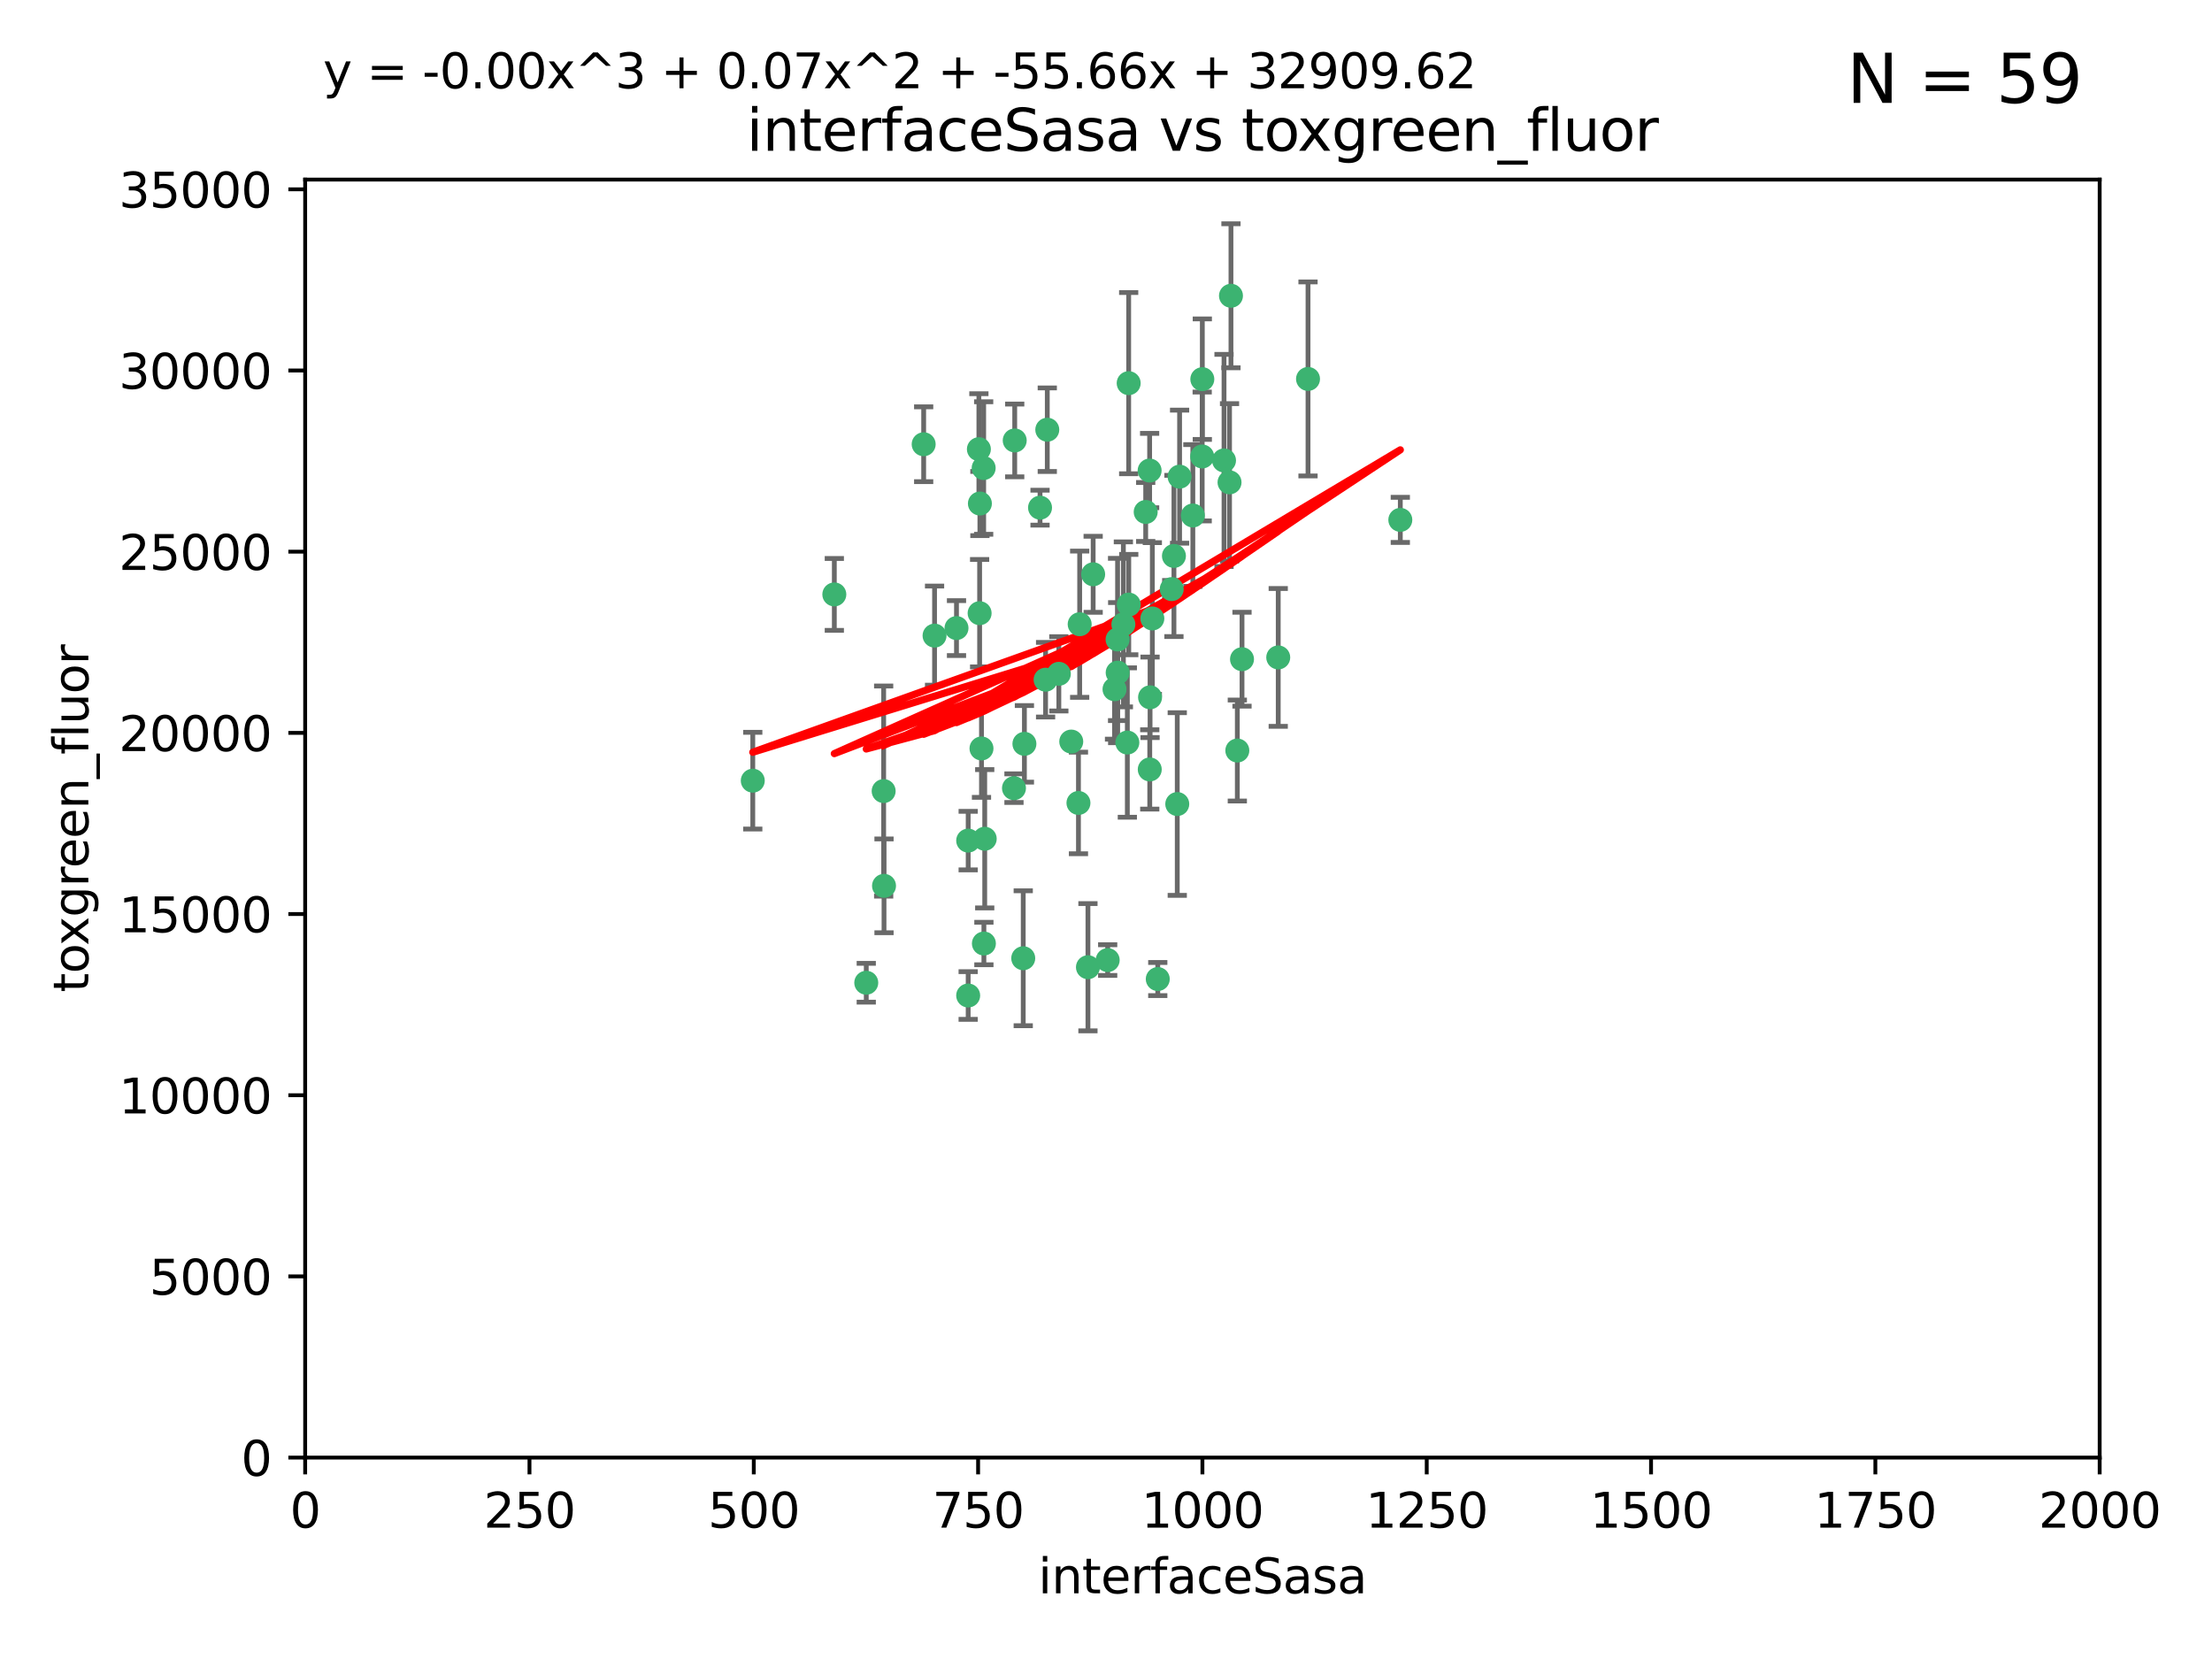<?xml version="1.0" encoding="utf-8" standalone="no"?>
<!DOCTYPE svg PUBLIC "-//W3C//DTD SVG 1.1//EN"
  "http://www.w3.org/Graphics/SVG/1.1/DTD/svg11.dtd">
<svg xmlns:xlink="http://www.w3.org/1999/xlink" width="460.8pt" height="345.6pt" viewBox="0 0 460.8 345.6" xmlns="http://www.w3.org/2000/svg" version="1.1">
 <defs>
  <style type="text/css">*{stroke-linejoin: round; stroke-linecap: butt}</style>
 </defs>
 <g id="figure_1">
  <g id="patch_1">
   <path d="M 0 345.6 
L 460.8 345.6 
L 460.8 0 
L 0 0 
z
" style="fill: #ffffff"/>
  </g>
  <g id="axes_1">
   <g id="patch_2">
    <path d="M 63.571 303.64 
L 437.4 303.64 
L 437.4 37.411 
L 63.571 37.411 
z
" style="fill: #ffffff"/>
   </g>
   <g id="PathCollection_1">
    <defs>
     <path id="mc384042342" d="M 0 1.118 
C 0.297 1.118 0.581 1 0.791 0.791 
C 1 0.581 1.118 0.297 1.118 0 
C 1.118 -0.297 1 -0.581 0.791 -0.791 
C 0.581 -1 0.297 -1.118 0 -1.118 
C -0.297 -1.118 -0.581 -1 -0.791 -0.791 
C -1 -0.581 -1.118 -0.297 -1.118 0 
C -1.118 0.297 -1 0.581 -0.791 0.791 
C -0.581 1 -0.297 1.118 0 1.118 
z
" style="stroke: #3cb371"/>
    </defs>
    <g clip-path="url(#p7ebd612daa)">
     <use xlink:href="#mc384042342" x="272.484" y="78.941" style="fill: #3cb371; stroke: #3cb371"/>
     <use xlink:href="#mc384042342" x="239.489" y="98.026" style="fill: #3cb371; stroke: #3cb371"/>
     <use xlink:href="#mc384042342" x="250.437" y="95.094" style="fill: #3cb371; stroke: #3cb371"/>
     <use xlink:href="#mc384042342" x="266.28" y="136.954" style="fill: #3cb371; stroke: #3cb371"/>
     <use xlink:href="#mc384042342" x="218.168" y="89.516" style="fill: #3cb371; stroke: #3cb371"/>
     <use xlink:href="#mc384042342" x="254.987" y="95.918" style="fill: #3cb371; stroke: #3cb371"/>
     <use xlink:href="#mc384042342" x="244.553" y="115.814" style="fill: #3cb371; stroke: #3cb371"/>
     <use xlink:href="#mc384042342" x="240.054" y="128.839" style="fill: #3cb371; stroke: #3cb371"/>
     <use xlink:href="#mc384042342" x="258.734" y="137.321" style="fill: #3cb371; stroke: #3cb371"/>
     <use xlink:href="#mc384042342" x="256.134" y="100.483" style="fill: #3cb371; stroke: #3cb371"/>
     <use xlink:href="#mc384042342" x="211.385" y="91.754" style="fill: #3cb371; stroke: #3cb371"/>
     <use xlink:href="#mc384042342" x="235.142" y="125.947" style="fill: #3cb371; stroke: #3cb371"/>
     <use xlink:href="#mc384042342" x="234.02" y="130.067" style="fill: #3cb371; stroke: #3cb371"/>
     <use xlink:href="#mc384042342" x="223.161" y="154.483" style="fill: #3cb371; stroke: #3cb371"/>
     <use xlink:href="#mc384042342" x="248.491" y="107.386" style="fill: #3cb371; stroke: #3cb371"/>
     <use xlink:href="#mc384042342" x="238.669" y="106.653" style="fill: #3cb371; stroke: #3cb371"/>
     <use xlink:href="#mc384042342" x="227.725" y="119.635" style="fill: #3cb371; stroke: #3cb371"/>
     <use xlink:href="#mc384042342" x="235.125" y="79.819" style="fill: #3cb371; stroke: #3cb371"/>
     <use xlink:href="#mc384042342" x="244.091" y="122.72" style="fill: #3cb371; stroke: #3cb371"/>
     <use xlink:href="#mc384042342" x="241.185" y="203.953" style="fill: #3cb371; stroke: #3cb371"/>
     <use xlink:href="#mc384042342" x="213.404" y="154.954" style="fill: #3cb371; stroke: #3cb371"/>
     <use xlink:href="#mc384042342" x="204.131" y="104.896" style="fill: #3cb371; stroke: #3cb371"/>
     <use xlink:href="#mc384042342" x="245.731" y="99.298" style="fill: #3cb371; stroke: #3cb371"/>
     <use xlink:href="#mc384042342" x="257.757" y="156.348" style="fill: #3cb371; stroke: #3cb371"/>
     <use xlink:href="#mc384042342" x="216.658" y="105.756" style="fill: #3cb371; stroke: #3cb371"/>
     <use xlink:href="#mc384042342" x="204.916" y="97.498" style="fill: #3cb371; stroke: #3cb371"/>
     <use xlink:href="#mc384042342" x="192.417" y="92.545" style="fill: #3cb371; stroke: #3cb371"/>
     <use xlink:href="#mc384042342" x="291.711" y="108.301" style="fill: #3cb371; stroke: #3cb371"/>
     <use xlink:href="#mc384042342" x="224.916" y="130.038" style="fill: #3cb371; stroke: #3cb371"/>
     <use xlink:href="#mc384042342" x="230.751" y="200.005" style="fill: #3cb371; stroke: #3cb371"/>
     <use xlink:href="#mc384042342" x="250.465" y="78.988" style="fill: #3cb371; stroke: #3cb371"/>
     <use xlink:href="#mc384042342" x="199.256" y="130.84" style="fill: #3cb371; stroke: #3cb371"/>
     <use xlink:href="#mc384042342" x="204.462" y="155.918" style="fill: #3cb371; stroke: #3cb371"/>
     <use xlink:href="#mc384042342" x="201.688" y="207.381" style="fill: #3cb371; stroke: #3cb371"/>
     <use xlink:href="#mc384042342" x="213.159" y="199.62" style="fill: #3cb371; stroke: #3cb371"/>
     <use xlink:href="#mc384042342" x="220.577" y="140.37" style="fill: #3cb371; stroke: #3cb371"/>
     <use xlink:href="#mc384042342" x="203.92" y="93.572" style="fill: #3cb371; stroke: #3cb371"/>
     <use xlink:href="#mc384042342" x="204.073" y="127.738" style="fill: #3cb371; stroke: #3cb371"/>
     <use xlink:href="#mc384042342" x="224.662" y="167.27" style="fill: #3cb371; stroke: #3cb371"/>
     <use xlink:href="#mc384042342" x="239.579" y="145.262" style="fill: #3cb371; stroke: #3cb371"/>
     <use xlink:href="#mc384042342" x="232.833" y="140.122" style="fill: #3cb371; stroke: #3cb371"/>
     <use xlink:href="#mc384042342" x="256.433" y="61.614" style="fill: #3cb371; stroke: #3cb371"/>
     <use xlink:href="#mc384042342" x="194.686" y="132.411" style="fill: #3cb371; stroke: #3cb371"/>
     <use xlink:href="#mc384042342" x="180.458" y="204.723" style="fill: #3cb371; stroke: #3cb371"/>
     <use xlink:href="#mc384042342" x="211.23" y="164.19" style="fill: #3cb371; stroke: #3cb371"/>
     <use xlink:href="#mc384042342" x="232.811" y="133.213" style="fill: #3cb371; stroke: #3cb371"/>
     <use xlink:href="#mc384042342" x="239.516" y="160.289" style="fill: #3cb371; stroke: #3cb371"/>
     <use xlink:href="#mc384042342" x="204.964" y="196.552" style="fill: #3cb371; stroke: #3cb371"/>
     <use xlink:href="#mc384042342" x="205.136" y="174.728" style="fill: #3cb371; stroke: #3cb371"/>
     <use xlink:href="#mc384042342" x="217.815" y="141.593" style="fill: #3cb371; stroke: #3cb371"/>
     <use xlink:href="#mc384042342" x="201.69" y="175.112" style="fill: #3cb371; stroke: #3cb371"/>
     <use xlink:href="#mc384042342" x="234.846" y="154.686" style="fill: #3cb371; stroke: #3cb371"/>
     <use xlink:href="#mc384042342" x="184.082" y="164.794" style="fill: #3cb371; stroke: #3cb371"/>
     <use xlink:href="#mc384042342" x="232.174" y="143.576" style="fill: #3cb371; stroke: #3cb371"/>
     <use xlink:href="#mc384042342" x="156.817" y="162.629" style="fill: #3cb371; stroke: #3cb371"/>
     <use xlink:href="#mc384042342" x="245.245" y="167.495" style="fill: #3cb371; stroke: #3cb371"/>
     <use xlink:href="#mc384042342" x="173.806" y="123.828" style="fill: #3cb371; stroke: #3cb371"/>
     <use xlink:href="#mc384042342" x="226.639" y="201.488" style="fill: #3cb371; stroke: #3cb371"/>
     <use xlink:href="#mc384042342" x="184.157" y="184.534" style="fill: #3cb371; stroke: #3cb371"/>
    </g>
   </g>
   <g id="matplotlib.axis_1">
    <g id="xtick_1">
     <g id="line2d_1">
      <defs>
       <path id="m2816e0fd47" d="M 0 0 
L 0 3.5 
" style="stroke: #000000; stroke-width: 0.8"/>
      </defs>
      <g>
       <use xlink:href="#m2816e0fd47" x="63.571" y="303.64" style="stroke: #000000; stroke-width: 0.8"/>
      </g>
     </g>
     <g id="text_1">
      <!-- 0 -->
      <g transform="translate(60.39 318.238)scale(0.1 -0.1)">
       <defs>
        <path id="DejaVuSans-30" d="M 2034 4250 
Q 1547 4250 1301 3770 
Q 1056 3291 1056 2328 
Q 1056 1369 1301 889 
Q 1547 409 2034 409 
Q 2525 409 2770 889 
Q 3016 1369 3016 2328 
Q 3016 3291 2770 3770 
Q 2525 4250 2034 4250 
z
M 2034 4750 
Q 2819 4750 3233 4129 
Q 3647 3509 3647 2328 
Q 3647 1150 3233 529 
Q 2819 -91 2034 -91 
Q 1250 -91 836 529 
Q 422 1150 422 2328 
Q 422 3509 836 4129 
Q 1250 4750 2034 4750 
z
" transform="scale(0.016)"/>
       </defs>
       <use xlink:href="#DejaVuSans-30"/>
      </g>
     </g>
    </g>
    <g id="xtick_2">
     <g id="line2d_2">
      <g>
       <use xlink:href="#m2816e0fd47" x="110.3" y="303.64" style="stroke: #000000; stroke-width: 0.8"/>
      </g>
     </g>
     <g id="text_2">
      <!-- 250 -->
      <g transform="translate(100.756 318.238)scale(0.1 -0.1)">
       <defs>
        <path id="DejaVuSans-32" d="M 1228 531 
L 3431 531 
L 3431 0 
L 469 0 
L 469 531 
Q 828 903 1448 1529 
Q 2069 2156 2228 2338 
Q 2531 2678 2651 2914 
Q 2772 3150 2772 3378 
Q 2772 3750 2511 3984 
Q 2250 4219 1831 4219 
Q 1534 4219 1204 4116 
Q 875 4013 500 3803 
L 500 4441 
Q 881 4594 1212 4672 
Q 1544 4750 1819 4750 
Q 2544 4750 2975 4387 
Q 3406 4025 3406 3419 
Q 3406 3131 3298 2873 
Q 3191 2616 2906 2266 
Q 2828 2175 2409 1742 
Q 1991 1309 1228 531 
z
" transform="scale(0.016)"/>
        <path id="DejaVuSans-35" d="M 691 4666 
L 3169 4666 
L 3169 4134 
L 1269 4134 
L 1269 2991 
Q 1406 3038 1543 3061 
Q 1681 3084 1819 3084 
Q 2600 3084 3056 2656 
Q 3513 2228 3513 1497 
Q 3513 744 3044 326 
Q 2575 -91 1722 -91 
Q 1428 -91 1123 -41 
Q 819 9 494 109 
L 494 744 
Q 775 591 1075 516 
Q 1375 441 1709 441 
Q 2250 441 2565 725 
Q 2881 1009 2881 1497 
Q 2881 1984 2565 2268 
Q 2250 2553 1709 2553 
Q 1456 2553 1204 2497 
Q 953 2441 691 2322 
L 691 4666 
z
" transform="scale(0.016)"/>
       </defs>
       <use xlink:href="#DejaVuSans-32"/>
       <use xlink:href="#DejaVuSans-35" x="63.623"/>
       <use xlink:href="#DejaVuSans-30" x="127.246"/>
      </g>
     </g>
    </g>
    <g id="xtick_3">
     <g id="line2d_3">
      <g>
       <use xlink:href="#m2816e0fd47" x="157.028" y="303.64" style="stroke: #000000; stroke-width: 0.8"/>
      </g>
     </g>
     <g id="text_3">
      <!-- 500 -->
      <g transform="translate(147.485 318.238)scale(0.1 -0.1)">
       <use xlink:href="#DejaVuSans-35"/>
       <use xlink:href="#DejaVuSans-30" x="63.623"/>
       <use xlink:href="#DejaVuSans-30" x="127.246"/>
      </g>
     </g>
    </g>
    <g id="xtick_4">
     <g id="line2d_4">
      <g>
       <use xlink:href="#m2816e0fd47" x="203.757" y="303.64" style="stroke: #000000; stroke-width: 0.8"/>
      </g>
     </g>
     <g id="text_4">
      <!-- 750 -->
      <g transform="translate(194.213 318.238)scale(0.1 -0.1)">
       <defs>
        <path id="DejaVuSans-37" d="M 525 4666 
L 3525 4666 
L 3525 4397 
L 1831 0 
L 1172 0 
L 2766 4134 
L 525 4134 
L 525 4666 
z
" transform="scale(0.016)"/>
       </defs>
       <use xlink:href="#DejaVuSans-37"/>
       <use xlink:href="#DejaVuSans-35" x="63.623"/>
       <use xlink:href="#DejaVuSans-30" x="127.246"/>
      </g>
     </g>
    </g>
    <g id="xtick_5">
     <g id="line2d_5">
      <g>
       <use xlink:href="#m2816e0fd47" x="250.486" y="303.64" style="stroke: #000000; stroke-width: 0.8"/>
      </g>
     </g>
     <g id="text_5">
      <!-- 1000 -->
      <g transform="translate(237.761 318.238)scale(0.1 -0.1)">
       <defs>
        <path id="DejaVuSans-31" d="M 794 531 
L 1825 531 
L 1825 4091 
L 703 3866 
L 703 4441 
L 1819 4666 
L 2450 4666 
L 2450 531 
L 3481 531 
L 3481 0 
L 794 0 
L 794 531 
z
" transform="scale(0.016)"/>
       </defs>
       <use xlink:href="#DejaVuSans-31"/>
       <use xlink:href="#DejaVuSans-30" x="63.623"/>
       <use xlink:href="#DejaVuSans-30" x="127.246"/>
       <use xlink:href="#DejaVuSans-30" x="190.869"/>
      </g>
     </g>
    </g>
    <g id="xtick_6">
     <g id="line2d_6">
      <g>
       <use xlink:href="#m2816e0fd47" x="297.214" y="303.64" style="stroke: #000000; stroke-width: 0.8"/>
      </g>
     </g>
     <g id="text_6">
      <!-- 1250 -->
      <g transform="translate(284.489 318.238)scale(0.1 -0.1)">
       <use xlink:href="#DejaVuSans-31"/>
       <use xlink:href="#DejaVuSans-32" x="63.623"/>
       <use xlink:href="#DejaVuSans-35" x="127.246"/>
       <use xlink:href="#DejaVuSans-30" x="190.869"/>
      </g>
     </g>
    </g>
    <g id="xtick_7">
     <g id="line2d_7">
      <g>
       <use xlink:href="#m2816e0fd47" x="343.943" y="303.64" style="stroke: #000000; stroke-width: 0.8"/>
      </g>
     </g>
     <g id="text_7">
      <!-- 1500 -->
      <g transform="translate(331.218 318.238)scale(0.1 -0.1)">
       <use xlink:href="#DejaVuSans-31"/>
       <use xlink:href="#DejaVuSans-35" x="63.623"/>
       <use xlink:href="#DejaVuSans-30" x="127.246"/>
       <use xlink:href="#DejaVuSans-30" x="190.869"/>
      </g>
     </g>
    </g>
    <g id="xtick_8">
     <g id="line2d_8">
      <g>
       <use xlink:href="#m2816e0fd47" x="390.671" y="303.64" style="stroke: #000000; stroke-width: 0.8"/>
      </g>
     </g>
     <g id="text_8">
      <!-- 1750 -->
      <g transform="translate(377.946 318.238)scale(0.1 -0.1)">
       <use xlink:href="#DejaVuSans-31"/>
       <use xlink:href="#DejaVuSans-37" x="63.623"/>
       <use xlink:href="#DejaVuSans-35" x="127.246"/>
       <use xlink:href="#DejaVuSans-30" x="190.869"/>
      </g>
     </g>
    </g>
    <g id="xtick_9">
     <g id="line2d_9">
      <g>
       <use xlink:href="#m2816e0fd47" x="437.4" y="303.64" style="stroke: #000000; stroke-width: 0.8"/>
      </g>
     </g>
     <g id="text_9">
      <!-- 2000 -->
      <g transform="translate(424.675 318.238)scale(0.1 -0.1)">
       <use xlink:href="#DejaVuSans-32"/>
       <use xlink:href="#DejaVuSans-30" x="63.623"/>
       <use xlink:href="#DejaVuSans-30" x="127.246"/>
       <use xlink:href="#DejaVuSans-30" x="190.869"/>
      </g>
     </g>
    </g>
    <g id="text_10">
     <!-- interfaceSasa -->
     <g transform="translate(216.279 331.917)scale(0.1 -0.1)">
      <defs>
       <path id="DejaVuSans-69" d="M 603 3500 
L 1178 3500 
L 1178 0 
L 603 0 
L 603 3500 
z
M 603 4863 
L 1178 4863 
L 1178 4134 
L 603 4134 
L 603 4863 
z
" transform="scale(0.016)"/>
       <path id="DejaVuSans-6e" d="M 3513 2113 
L 3513 0 
L 2938 0 
L 2938 2094 
Q 2938 2591 2744 2837 
Q 2550 3084 2163 3084 
Q 1697 3084 1428 2787 
Q 1159 2491 1159 1978 
L 1159 0 
L 581 0 
L 581 3500 
L 1159 3500 
L 1159 2956 
Q 1366 3272 1645 3428 
Q 1925 3584 2291 3584 
Q 2894 3584 3203 3211 
Q 3513 2838 3513 2113 
z
" transform="scale(0.016)"/>
       <path id="DejaVuSans-74" d="M 1172 4494 
L 1172 3500 
L 2356 3500 
L 2356 3053 
L 1172 3053 
L 1172 1153 
Q 1172 725 1289 603 
Q 1406 481 1766 481 
L 2356 481 
L 2356 0 
L 1766 0 
Q 1100 0 847 248 
Q 594 497 594 1153 
L 594 3053 
L 172 3053 
L 172 3500 
L 594 3500 
L 594 4494 
L 1172 4494 
z
" transform="scale(0.016)"/>
       <path id="DejaVuSans-65" d="M 3597 1894 
L 3597 1613 
L 953 1613 
Q 991 1019 1311 708 
Q 1631 397 2203 397 
Q 2534 397 2845 478 
Q 3156 559 3463 722 
L 3463 178 
Q 3153 47 2828 -22 
Q 2503 -91 2169 -91 
Q 1331 -91 842 396 
Q 353 884 353 1716 
Q 353 2575 817 3079 
Q 1281 3584 2069 3584 
Q 2775 3584 3186 3129 
Q 3597 2675 3597 1894 
z
M 3022 2063 
Q 3016 2534 2758 2815 
Q 2500 3097 2075 3097 
Q 1594 3097 1305 2825 
Q 1016 2553 972 2059 
L 3022 2063 
z
" transform="scale(0.016)"/>
       <path id="DejaVuSans-72" d="M 2631 2963 
Q 2534 3019 2420 3045 
Q 2306 3072 2169 3072 
Q 1681 3072 1420 2755 
Q 1159 2438 1159 1844 
L 1159 0 
L 581 0 
L 581 3500 
L 1159 3500 
L 1159 2956 
Q 1341 3275 1631 3429 
Q 1922 3584 2338 3584 
Q 2397 3584 2469 3576 
Q 2541 3569 2628 3553 
L 2631 2963 
z
" transform="scale(0.016)"/>
       <path id="DejaVuSans-66" d="M 2375 4863 
L 2375 4384 
L 1825 4384 
Q 1516 4384 1395 4259 
Q 1275 4134 1275 3809 
L 1275 3500 
L 2222 3500 
L 2222 3053 
L 1275 3053 
L 1275 0 
L 697 0 
L 697 3053 
L 147 3053 
L 147 3500 
L 697 3500 
L 697 3744 
Q 697 4328 969 4595 
Q 1241 4863 1831 4863 
L 2375 4863 
z
" transform="scale(0.016)"/>
       <path id="DejaVuSans-61" d="M 2194 1759 
Q 1497 1759 1228 1600 
Q 959 1441 959 1056 
Q 959 750 1161 570 
Q 1363 391 1709 391 
Q 2188 391 2477 730 
Q 2766 1069 2766 1631 
L 2766 1759 
L 2194 1759 
z
M 3341 1997 
L 3341 0 
L 2766 0 
L 2766 531 
Q 2569 213 2275 61 
Q 1981 -91 1556 -91 
Q 1019 -91 701 211 
Q 384 513 384 1019 
Q 384 1609 779 1909 
Q 1175 2209 1959 2209 
L 2766 2209 
L 2766 2266 
Q 2766 2663 2505 2880 
Q 2244 3097 1772 3097 
Q 1472 3097 1187 3025 
Q 903 2953 641 2809 
L 641 3341 
Q 956 3463 1253 3523 
Q 1550 3584 1831 3584 
Q 2591 3584 2966 3190 
Q 3341 2797 3341 1997 
z
" transform="scale(0.016)"/>
       <path id="DejaVuSans-63" d="M 3122 3366 
L 3122 2828 
Q 2878 2963 2633 3030 
Q 2388 3097 2138 3097 
Q 1578 3097 1268 2742 
Q 959 2388 959 1747 
Q 959 1106 1268 751 
Q 1578 397 2138 397 
Q 2388 397 2633 464 
Q 2878 531 3122 666 
L 3122 134 
Q 2881 22 2623 -34 
Q 2366 -91 2075 -91 
Q 1284 -91 818 406 
Q 353 903 353 1747 
Q 353 2603 823 3093 
Q 1294 3584 2113 3584 
Q 2378 3584 2631 3529 
Q 2884 3475 3122 3366 
z
" transform="scale(0.016)"/>
       <path id="DejaVuSans-53" d="M 3425 4513 
L 3425 3897 
Q 3066 4069 2747 4153 
Q 2428 4238 2131 4238 
Q 1616 4238 1336 4038 
Q 1056 3838 1056 3469 
Q 1056 3159 1242 3001 
Q 1428 2844 1947 2747 
L 2328 2669 
Q 3034 2534 3370 2195 
Q 3706 1856 3706 1288 
Q 3706 609 3251 259 
Q 2797 -91 1919 -91 
Q 1588 -91 1214 -16 
Q 841 59 441 206 
L 441 856 
Q 825 641 1194 531 
Q 1563 422 1919 422 
Q 2459 422 2753 634 
Q 3047 847 3047 1241 
Q 3047 1584 2836 1778 
Q 2625 1972 2144 2069 
L 1759 2144 
Q 1053 2284 737 2584 
Q 422 2884 422 3419 
Q 422 4038 858 4394 
Q 1294 4750 2059 4750 
Q 2388 4750 2728 4690 
Q 3069 4631 3425 4513 
z
" transform="scale(0.016)"/>
       <path id="DejaVuSans-73" d="M 2834 3397 
L 2834 2853 
Q 2591 2978 2328 3040 
Q 2066 3103 1784 3103 
Q 1356 3103 1142 2972 
Q 928 2841 928 2578 
Q 928 2378 1081 2264 
Q 1234 2150 1697 2047 
L 1894 2003 
Q 2506 1872 2764 1633 
Q 3022 1394 3022 966 
Q 3022 478 2636 193 
Q 2250 -91 1575 -91 
Q 1294 -91 989 -36 
Q 684 19 347 128 
L 347 722 
Q 666 556 975 473 
Q 1284 391 1588 391 
Q 1994 391 2212 530 
Q 2431 669 2431 922 
Q 2431 1156 2273 1281 
Q 2116 1406 1581 1522 
L 1381 1569 
Q 847 1681 609 1914 
Q 372 2147 372 2553 
Q 372 3047 722 3315 
Q 1072 3584 1716 3584 
Q 2034 3584 2315 3537 
Q 2597 3491 2834 3397 
z
" transform="scale(0.016)"/>
      </defs>
      <use xlink:href="#DejaVuSans-69"/>
      <use xlink:href="#DejaVuSans-6e" x="27.783"/>
      <use xlink:href="#DejaVuSans-74" x="91.162"/>
      <use xlink:href="#DejaVuSans-65" x="130.371"/>
      <use xlink:href="#DejaVuSans-72" x="191.895"/>
      <use xlink:href="#DejaVuSans-66" x="233.008"/>
      <use xlink:href="#DejaVuSans-61" x="268.213"/>
      <use xlink:href="#DejaVuSans-63" x="329.492"/>
      <use xlink:href="#DejaVuSans-65" x="384.473"/>
      <use xlink:href="#DejaVuSans-53" x="445.996"/>
      <use xlink:href="#DejaVuSans-61" x="509.473"/>
      <use xlink:href="#DejaVuSans-73" x="570.752"/>
      <use xlink:href="#DejaVuSans-61" x="622.852"/>
     </g>
    </g>
   </g>
   <g id="matplotlib.axis_2">
    <g id="ytick_1">
     <g id="line2d_10">
      <defs>
       <path id="m947fc14b57" d="M 0 0 
L -3.5 0 
" style="stroke: #000000; stroke-width: 0.8"/>
      </defs>
      <g>
       <use xlink:href="#m947fc14b57" x="63.571" y="303.64" style="stroke: #000000; stroke-width: 0.8"/>
      </g>
     </g>
     <g id="text_11">
      <!-- 0 -->
      <g transform="translate(50.209 307.439)scale(0.1 -0.1)">
       <use xlink:href="#DejaVuSans-30"/>
      </g>
     </g>
    </g>
    <g id="ytick_2">
     <g id="line2d_11">
      <g>
       <use xlink:href="#m947fc14b57" x="63.571" y="265.897" style="stroke: #000000; stroke-width: 0.8"/>
      </g>
     </g>
     <g id="text_12">
      <!-- 5000 -->
      <g transform="translate(31.121 269.696)scale(0.1 -0.1)">
       <use xlink:href="#DejaVuSans-35"/>
       <use xlink:href="#DejaVuSans-30" x="63.623"/>
       <use xlink:href="#DejaVuSans-30" x="127.246"/>
       <use xlink:href="#DejaVuSans-30" x="190.869"/>
      </g>
     </g>
    </g>
    <g id="ytick_3">
     <g id="line2d_12">
      <g>
       <use xlink:href="#m947fc14b57" x="63.571" y="228.154" style="stroke: #000000; stroke-width: 0.8"/>
      </g>
     </g>
     <g id="text_13">
      <!-- 10000 -->
      <g transform="translate(24.759 231.953)scale(0.1 -0.1)">
       <use xlink:href="#DejaVuSans-31"/>
       <use xlink:href="#DejaVuSans-30" x="63.623"/>
       <use xlink:href="#DejaVuSans-30" x="127.246"/>
       <use xlink:href="#DejaVuSans-30" x="190.869"/>
       <use xlink:href="#DejaVuSans-30" x="254.492"/>
      </g>
     </g>
    </g>
    <g id="ytick_4">
     <g id="line2d_13">
      <g>
       <use xlink:href="#m947fc14b57" x="63.571" y="190.411" style="stroke: #000000; stroke-width: 0.8"/>
      </g>
     </g>
     <g id="text_14">
      <!-- 15000 -->
      <g transform="translate(24.759 194.21)scale(0.1 -0.1)">
       <use xlink:href="#DejaVuSans-31"/>
       <use xlink:href="#DejaVuSans-35" x="63.623"/>
       <use xlink:href="#DejaVuSans-30" x="127.246"/>
       <use xlink:href="#DejaVuSans-30" x="190.869"/>
       <use xlink:href="#DejaVuSans-30" x="254.492"/>
      </g>
     </g>
    </g>
    <g id="ytick_5">
     <g id="line2d_14">
      <g>
       <use xlink:href="#m947fc14b57" x="63.571" y="152.668" style="stroke: #000000; stroke-width: 0.8"/>
      </g>
     </g>
     <g id="text_15">
      <!-- 20000 -->
      <g transform="translate(24.759 156.467)scale(0.1 -0.1)">
       <use xlink:href="#DejaVuSans-32"/>
       <use xlink:href="#DejaVuSans-30" x="63.623"/>
       <use xlink:href="#DejaVuSans-30" x="127.246"/>
       <use xlink:href="#DejaVuSans-30" x="190.869"/>
       <use xlink:href="#DejaVuSans-30" x="254.492"/>
      </g>
     </g>
    </g>
    <g id="ytick_6">
     <g id="line2d_15">
      <g>
       <use xlink:href="#m947fc14b57" x="63.571" y="114.925" style="stroke: #000000; stroke-width: 0.8"/>
      </g>
     </g>
     <g id="text_16">
      <!-- 25000 -->
      <g transform="translate(24.759 118.724)scale(0.1 -0.1)">
       <use xlink:href="#DejaVuSans-32"/>
       <use xlink:href="#DejaVuSans-35" x="63.623"/>
       <use xlink:href="#DejaVuSans-30" x="127.246"/>
       <use xlink:href="#DejaVuSans-30" x="190.869"/>
       <use xlink:href="#DejaVuSans-30" x="254.492"/>
      </g>
     </g>
    </g>
    <g id="ytick_7">
     <g id="line2d_16">
      <g>
       <use xlink:href="#m947fc14b57" x="63.571" y="77.181" style="stroke: #000000; stroke-width: 0.8"/>
      </g>
     </g>
     <g id="text_17">
      <!-- 30000 -->
      <g transform="translate(24.759 80.981)scale(0.1 -0.1)">
       <defs>
        <path id="DejaVuSans-33" d="M 2597 2516 
Q 3050 2419 3304 2112 
Q 3559 1806 3559 1356 
Q 3559 666 3084 287 
Q 2609 -91 1734 -91 
Q 1441 -91 1130 -33 
Q 819 25 488 141 
L 488 750 
Q 750 597 1062 519 
Q 1375 441 1716 441 
Q 2309 441 2620 675 
Q 2931 909 2931 1356 
Q 2931 1769 2642 2001 
Q 2353 2234 1838 2234 
L 1294 2234 
L 1294 2753 
L 1863 2753 
Q 2328 2753 2575 2939 
Q 2822 3125 2822 3475 
Q 2822 3834 2567 4026 
Q 2313 4219 1838 4219 
Q 1578 4219 1281 4162 
Q 984 4106 628 3988 
L 628 4550 
Q 988 4650 1302 4700 
Q 1616 4750 1894 4750 
Q 2613 4750 3031 4423 
Q 3450 4097 3450 3541 
Q 3450 3153 3228 2886 
Q 3006 2619 2597 2516 
z
" transform="scale(0.016)"/>
       </defs>
       <use xlink:href="#DejaVuSans-33"/>
       <use xlink:href="#DejaVuSans-30" x="63.623"/>
       <use xlink:href="#DejaVuSans-30" x="127.246"/>
       <use xlink:href="#DejaVuSans-30" x="190.869"/>
       <use xlink:href="#DejaVuSans-30" x="254.492"/>
      </g>
     </g>
    </g>
    <g id="ytick_8">
     <g id="line2d_17">
      <g>
       <use xlink:href="#m947fc14b57" x="63.571" y="39.438" style="stroke: #000000; stroke-width: 0.8"/>
      </g>
     </g>
     <g id="text_18">
      <!-- 35000 -->
      <g transform="translate(24.759 43.238)scale(0.1 -0.1)">
       <use xlink:href="#DejaVuSans-33"/>
       <use xlink:href="#DejaVuSans-35" x="63.623"/>
       <use xlink:href="#DejaVuSans-30" x="127.246"/>
       <use xlink:href="#DejaVuSans-30" x="190.869"/>
       <use xlink:href="#DejaVuSans-30" x="254.492"/>
      </g>
     </g>
    </g>
    <g id="text_19">
     <!-- toxgreen_fluor -->
     <g transform="translate(18.401 206.72)rotate(-90)scale(0.1 -0.1)">
      <defs>
       <path id="DejaVuSans-6f" d="M 1959 3097 
Q 1497 3097 1228 2736 
Q 959 2375 959 1747 
Q 959 1119 1226 758 
Q 1494 397 1959 397 
Q 2419 397 2687 759 
Q 2956 1122 2956 1747 
Q 2956 2369 2687 2733 
Q 2419 3097 1959 3097 
z
M 1959 3584 
Q 2709 3584 3137 3096 
Q 3566 2609 3566 1747 
Q 3566 888 3137 398 
Q 2709 -91 1959 -91 
Q 1206 -91 779 398 
Q 353 888 353 1747 
Q 353 2609 779 3096 
Q 1206 3584 1959 3584 
z
" transform="scale(0.016)"/>
       <path id="DejaVuSans-78" d="M 3513 3500 
L 2247 1797 
L 3578 0 
L 2900 0 
L 1881 1375 
L 863 0 
L 184 0 
L 1544 1831 
L 300 3500 
L 978 3500 
L 1906 2253 
L 2834 3500 
L 3513 3500 
z
" transform="scale(0.016)"/>
       <path id="DejaVuSans-67" d="M 2906 1791 
Q 2906 2416 2648 2759 
Q 2391 3103 1925 3103 
Q 1463 3103 1205 2759 
Q 947 2416 947 1791 
Q 947 1169 1205 825 
Q 1463 481 1925 481 
Q 2391 481 2648 825 
Q 2906 1169 2906 1791 
z
M 3481 434 
Q 3481 -459 3084 -895 
Q 2688 -1331 1869 -1331 
Q 1566 -1331 1297 -1286 
Q 1028 -1241 775 -1147 
L 775 -588 
Q 1028 -725 1275 -790 
Q 1522 -856 1778 -856 
Q 2344 -856 2625 -561 
Q 2906 -266 2906 331 
L 2906 616 
Q 2728 306 2450 153 
Q 2172 0 1784 0 
Q 1141 0 747 490 
Q 353 981 353 1791 
Q 353 2603 747 3093 
Q 1141 3584 1784 3584 
Q 2172 3584 2450 3431 
Q 2728 3278 2906 2969 
L 2906 3500 
L 3481 3500 
L 3481 434 
z
" transform="scale(0.016)"/>
       <path id="DejaVuSans-5f" d="M 3263 -1063 
L 3263 -1509 
L -63 -1509 
L -63 -1063 
L 3263 -1063 
z
" transform="scale(0.016)"/>
       <path id="DejaVuSans-6c" d="M 603 4863 
L 1178 4863 
L 1178 0 
L 603 0 
L 603 4863 
z
" transform="scale(0.016)"/>
       <path id="DejaVuSans-75" d="M 544 1381 
L 544 3500 
L 1119 3500 
L 1119 1403 
Q 1119 906 1312 657 
Q 1506 409 1894 409 
Q 2359 409 2629 706 
Q 2900 1003 2900 1516 
L 2900 3500 
L 3475 3500 
L 3475 0 
L 2900 0 
L 2900 538 
Q 2691 219 2414 64 
Q 2138 -91 1772 -91 
Q 1169 -91 856 284 
Q 544 659 544 1381 
z
M 1991 3584 
L 1991 3584 
z
" transform="scale(0.016)"/>
      </defs>
      <use xlink:href="#DejaVuSans-74"/>
      <use xlink:href="#DejaVuSans-6f" x="39.209"/>
      <use xlink:href="#DejaVuSans-78" x="97.266"/>
      <use xlink:href="#DejaVuSans-67" x="156.445"/>
      <use xlink:href="#DejaVuSans-72" x="219.922"/>
      <use xlink:href="#DejaVuSans-65" x="258.785"/>
      <use xlink:href="#DejaVuSans-65" x="320.309"/>
      <use xlink:href="#DejaVuSans-6e" x="381.832"/>
      <use xlink:href="#DejaVuSans-5f" x="445.211"/>
      <use xlink:href="#DejaVuSans-66" x="495.211"/>
      <use xlink:href="#DejaVuSans-6c" x="530.416"/>
      <use xlink:href="#DejaVuSans-75" x="558.199"/>
      <use xlink:href="#DejaVuSans-6f" x="621.578"/>
      <use xlink:href="#DejaVuSans-72" x="682.76"/>
     </g>
    </g>
   </g>
   <g id="LineCollection_1">
    <path d="M 272.484 99.149 
L 272.484 58.733 
" clip-path="url(#p7ebd612daa)" style="fill: none; stroke: #696969"/>
    <path d="M 239.489 105.772 
L 239.489 90.281 
" clip-path="url(#p7ebd612daa)" style="fill: none; stroke: #696969"/>
    <path d="M 250.437 108.514 
L 250.437 81.675 
" clip-path="url(#p7ebd612daa)" style="fill: none; stroke: #696969"/>
    <path d="M 266.28 151.309 
L 266.28 122.599 
" clip-path="url(#p7ebd612daa)" style="fill: none; stroke: #696969"/>
    <path d="M 218.168 98.217 
L 218.168 80.815 
" clip-path="url(#p7ebd612daa)" style="fill: none; stroke: #696969"/>
    <path d="M 254.987 118.013 
L 254.987 73.824 
" clip-path="url(#p7ebd612daa)" style="fill: none; stroke: #696969"/>
    <path d="M 244.553 132.604 
L 244.553 99.024 
" clip-path="url(#p7ebd612daa)" style="fill: none; stroke: #696969"/>
    <path d="M 240.054 144.637 
L 240.054 113.041 
" clip-path="url(#p7ebd612daa)" style="fill: none; stroke: #696969"/>
    <path d="M 258.734 147.102 
L 258.734 127.541 
" clip-path="url(#p7ebd612daa)" style="fill: none; stroke: #696969"/>
    <path d="M 256.134 116.878 
L 256.134 84.088 
" clip-path="url(#p7ebd612daa)" style="fill: none; stroke: #696969"/>
    <path d="M 211.385 99.334 
L 211.385 84.174 
" clip-path="url(#p7ebd612daa)" style="fill: none; stroke: #696969"/>
    <path d="M 235.142 136.397 
L 235.142 115.497 
" clip-path="url(#p7ebd612daa)" style="fill: none; stroke: #696969"/>
    <path d="M 234.02 147.25 
L 234.02 112.885 
" clip-path="url(#p7ebd612daa)" style="fill: none; stroke: #696969"/>
    <path d="M 223.161 155.048 
L 223.161 153.918 
" clip-path="url(#p7ebd612daa)" style="fill: none; stroke: #696969"/>
    <path d="M 248.491 122.155 
L 248.491 92.617 
" clip-path="url(#p7ebd612daa)" style="fill: none; stroke: #696969"/>
    <path d="M 238.669 112.792 
L 238.669 100.514 
" clip-path="url(#p7ebd612daa)" style="fill: none; stroke: #696969"/>
    <path d="M 227.725 127.554 
L 227.725 111.717 
" clip-path="url(#p7ebd612daa)" style="fill: none; stroke: #696969"/>
    <path d="M 235.125 98.693 
L 235.125 60.945 
" clip-path="url(#p7ebd612daa)" style="fill: none; stroke: #696969"/>
    <path d="M 244.091 124.514 
L 244.091 120.926 
" clip-path="url(#p7ebd612daa)" style="fill: none; stroke: #696969"/>
    <path d="M 241.185 207.405 
L 241.185 200.501 
" clip-path="url(#p7ebd612daa)" style="fill: none; stroke: #696969"/>
    <path d="M 213.404 162.929 
L 213.404 146.979 
" clip-path="url(#p7ebd612daa)" style="fill: none; stroke: #696969"/>
    <path d="M 204.131 111.578 
L 204.131 98.214 
" clip-path="url(#p7ebd612daa)" style="fill: none; stroke: #696969"/>
    <path d="M 245.731 113.157 
L 245.731 85.439 
" clip-path="url(#p7ebd612daa)" style="fill: none; stroke: #696969"/>
    <path d="M 257.757 166.868 
L 257.757 145.829 
" clip-path="url(#p7ebd612daa)" style="fill: none; stroke: #696969"/>
    <path d="M 216.658 109.392 
L 216.658 102.12 
" clip-path="url(#p7ebd612daa)" style="fill: none; stroke: #696969"/>
    <path d="M 204.916 111.302 
L 204.916 83.693 
" clip-path="url(#p7ebd612daa)" style="fill: none; stroke: #696969"/>
    <path d="M 192.417 100.341 
L 192.417 84.749 
" clip-path="url(#p7ebd612daa)" style="fill: none; stroke: #696969"/>
    <path d="M 291.711 113.001 
L 291.711 103.601 
" clip-path="url(#p7ebd612daa)" style="fill: none; stroke: #696969"/>
    <path d="M 224.916 145.27 
L 224.916 114.805 
" clip-path="url(#p7ebd612daa)" style="fill: none; stroke: #696969"/>
    <path d="M 230.751 203.204 
L 230.751 196.806 
" clip-path="url(#p7ebd612daa)" style="fill: none; stroke: #696969"/>
    <path d="M 250.465 91.541 
L 250.465 66.434 
" clip-path="url(#p7ebd612daa)" style="fill: none; stroke: #696969"/>
    <path d="M 199.256 136.561 
L 199.256 125.12 
" clip-path="url(#p7ebd612daa)" style="fill: none; stroke: #696969"/>
    <path d="M 204.462 166.104 
L 204.462 145.732 
" clip-path="url(#p7ebd612daa)" style="fill: none; stroke: #696969"/>
    <path d="M 201.688 212.35 
L 201.688 202.411 
" clip-path="url(#p7ebd612daa)" style="fill: none; stroke: #696969"/>
    <path d="M 213.159 213.675 
L 213.159 185.565 
" clip-path="url(#p7ebd612daa)" style="fill: none; stroke: #696969"/>
    <path d="M 220.577 148.106 
L 220.577 132.634 
" clip-path="url(#p7ebd612daa)" style="fill: none; stroke: #696969"/>
    <path d="M 203.92 105.129 
L 203.92 82.016 
" clip-path="url(#p7ebd612daa)" style="fill: none; stroke: #696969"/>
    <path d="M 204.073 138.926 
L 204.073 116.549 
" clip-path="url(#p7ebd612daa)" style="fill: none; stroke: #696969"/>
    <path d="M 224.662 177.849 
L 224.662 156.691 
" clip-path="url(#p7ebd612daa)" style="fill: none; stroke: #696969"/>
    <path d="M 239.579 153.647 
L 239.579 136.877 
" clip-path="url(#p7ebd612daa)" style="fill: none; stroke: #696969"/>
    <path d="M 232.833 154.719 
L 232.833 125.526 
" clip-path="url(#p7ebd612daa)" style="fill: none; stroke: #696969"/>
    <path d="M 256.433 76.614 
L 256.433 46.614 
" clip-path="url(#p7ebd612daa)" style="fill: none; stroke: #696969"/>
    <path d="M 194.686 142.738 
L 194.686 122.084 
" clip-path="url(#p7ebd612daa)" style="fill: none; stroke: #696969"/>
    <path d="M 180.458 208.763 
L 180.458 200.682 
" clip-path="url(#p7ebd612daa)" style="fill: none; stroke: #696969"/>
    <path d="M 211.23 167.175 
L 211.23 161.206 
" clip-path="url(#p7ebd612daa)" style="fill: none; stroke: #696969"/>
    <path d="M 232.811 150.11 
L 232.811 116.316 
" clip-path="url(#p7ebd612daa)" style="fill: none; stroke: #696969"/>
    <path d="M 239.516 168.551 
L 239.516 152.026 
" clip-path="url(#p7ebd612daa)" style="fill: none; stroke: #696969"/>
    <path d="M 204.964 200.974 
L 204.964 192.13 
" clip-path="url(#p7ebd612daa)" style="fill: none; stroke: #696969"/>
    <path d="M 205.136 189.135 
L 205.136 160.322 
" clip-path="url(#p7ebd612daa)" style="fill: none; stroke: #696969"/>
    <path d="M 217.815 149.363 
L 217.815 133.823 
" clip-path="url(#p7ebd612daa)" style="fill: none; stroke: #696969"/>
    <path d="M 201.69 181.212 
L 201.69 169.013 
" clip-path="url(#p7ebd612daa)" style="fill: none; stroke: #696969"/>
    <path d="M 234.846 170.247 
L 234.846 139.125 
" clip-path="url(#p7ebd612daa)" style="fill: none; stroke: #696969"/>
    <path d="M 184.082 186.68 
L 184.082 142.908 
" clip-path="url(#p7ebd612daa)" style="fill: none; stroke: #696969"/>
    <path d="M 232.174 153.98 
L 232.174 133.171 
" clip-path="url(#p7ebd612daa)" style="fill: none; stroke: #696969"/>
    <path d="M 156.817 172.703 
L 156.817 152.555 
" clip-path="url(#p7ebd612daa)" style="fill: none; stroke: #696969"/>
    <path d="M 245.245 186.519 
L 245.245 148.47 
" clip-path="url(#p7ebd612daa)" style="fill: none; stroke: #696969"/>
    <path d="M 173.806 131.314 
L 173.806 116.343 
" clip-path="url(#p7ebd612daa)" style="fill: none; stroke: #696969"/>
    <path d="M 226.639 214.744 
L 226.639 188.233 
" clip-path="url(#p7ebd612daa)" style="fill: none; stroke: #696969"/>
    <path d="M 184.157 194.3 
L 184.157 174.769 
" clip-path="url(#p7ebd612daa)" style="fill: none; stroke: #696969"/>
   </g>
   <g id="line2d_18">
    <defs>
     <path id="mb05b49c6ad" d="M 2 0 
L -2 -0 
" style="stroke: #696969"/>
    </defs>
    <g clip-path="url(#p7ebd612daa)">
     <use xlink:href="#mb05b49c6ad" x="272.484" y="99.149" style="fill: #696969; stroke: #696969"/>
     <use xlink:href="#mb05b49c6ad" x="239.489" y="105.772" style="fill: #696969; stroke: #696969"/>
     <use xlink:href="#mb05b49c6ad" x="250.437" y="108.514" style="fill: #696969; stroke: #696969"/>
     <use xlink:href="#mb05b49c6ad" x="266.28" y="151.309" style="fill: #696969; stroke: #696969"/>
     <use xlink:href="#mb05b49c6ad" x="218.168" y="98.217" style="fill: #696969; stroke: #696969"/>
     <use xlink:href="#mb05b49c6ad" x="254.987" y="118.013" style="fill: #696969; stroke: #696969"/>
     <use xlink:href="#mb05b49c6ad" x="244.553" y="132.604" style="fill: #696969; stroke: #696969"/>
     <use xlink:href="#mb05b49c6ad" x="240.054" y="144.637" style="fill: #696969; stroke: #696969"/>
     <use xlink:href="#mb05b49c6ad" x="258.734" y="147.102" style="fill: #696969; stroke: #696969"/>
     <use xlink:href="#mb05b49c6ad" x="256.134" y="116.878" style="fill: #696969; stroke: #696969"/>
     <use xlink:href="#mb05b49c6ad" x="211.385" y="99.334" style="fill: #696969; stroke: #696969"/>
     <use xlink:href="#mb05b49c6ad" x="235.142" y="136.397" style="fill: #696969; stroke: #696969"/>
     <use xlink:href="#mb05b49c6ad" x="234.02" y="147.25" style="fill: #696969; stroke: #696969"/>
     <use xlink:href="#mb05b49c6ad" x="223.161" y="155.048" style="fill: #696969; stroke: #696969"/>
     <use xlink:href="#mb05b49c6ad" x="248.491" y="122.155" style="fill: #696969; stroke: #696969"/>
     <use xlink:href="#mb05b49c6ad" x="238.669" y="112.792" style="fill: #696969; stroke: #696969"/>
     <use xlink:href="#mb05b49c6ad" x="227.725" y="127.554" style="fill: #696969; stroke: #696969"/>
     <use xlink:href="#mb05b49c6ad" x="235.125" y="98.693" style="fill: #696969; stroke: #696969"/>
     <use xlink:href="#mb05b49c6ad" x="244.091" y="124.514" style="fill: #696969; stroke: #696969"/>
     <use xlink:href="#mb05b49c6ad" x="241.185" y="207.405" style="fill: #696969; stroke: #696969"/>
     <use xlink:href="#mb05b49c6ad" x="213.404" y="162.929" style="fill: #696969; stroke: #696969"/>
     <use xlink:href="#mb05b49c6ad" x="204.131" y="111.578" style="fill: #696969; stroke: #696969"/>
     <use xlink:href="#mb05b49c6ad" x="245.731" y="113.157" style="fill: #696969; stroke: #696969"/>
     <use xlink:href="#mb05b49c6ad" x="257.757" y="166.868" style="fill: #696969; stroke: #696969"/>
     <use xlink:href="#mb05b49c6ad" x="216.658" y="109.392" style="fill: #696969; stroke: #696969"/>
     <use xlink:href="#mb05b49c6ad" x="204.916" y="111.302" style="fill: #696969; stroke: #696969"/>
     <use xlink:href="#mb05b49c6ad" x="192.417" y="100.341" style="fill: #696969; stroke: #696969"/>
     <use xlink:href="#mb05b49c6ad" x="291.711" y="113.001" style="fill: #696969; stroke: #696969"/>
     <use xlink:href="#mb05b49c6ad" x="224.916" y="145.27" style="fill: #696969; stroke: #696969"/>
     <use xlink:href="#mb05b49c6ad" x="230.751" y="203.204" style="fill: #696969; stroke: #696969"/>
     <use xlink:href="#mb05b49c6ad" x="250.465" y="91.541" style="fill: #696969; stroke: #696969"/>
     <use xlink:href="#mb05b49c6ad" x="199.256" y="136.561" style="fill: #696969; stroke: #696969"/>
     <use xlink:href="#mb05b49c6ad" x="204.462" y="166.104" style="fill: #696969; stroke: #696969"/>
     <use xlink:href="#mb05b49c6ad" x="201.688" y="212.35" style="fill: #696969; stroke: #696969"/>
     <use xlink:href="#mb05b49c6ad" x="213.159" y="213.675" style="fill: #696969; stroke: #696969"/>
     <use xlink:href="#mb05b49c6ad" x="220.577" y="148.106" style="fill: #696969; stroke: #696969"/>
     <use xlink:href="#mb05b49c6ad" x="203.92" y="105.129" style="fill: #696969; stroke: #696969"/>
     <use xlink:href="#mb05b49c6ad" x="204.073" y="138.926" style="fill: #696969; stroke: #696969"/>
     <use xlink:href="#mb05b49c6ad" x="224.662" y="177.849" style="fill: #696969; stroke: #696969"/>
     <use xlink:href="#mb05b49c6ad" x="239.579" y="153.647" style="fill: #696969; stroke: #696969"/>
     <use xlink:href="#mb05b49c6ad" x="232.833" y="154.719" style="fill: #696969; stroke: #696969"/>
     <use xlink:href="#mb05b49c6ad" x="256.433" y="76.614" style="fill: #696969; stroke: #696969"/>
     <use xlink:href="#mb05b49c6ad" x="194.686" y="142.738" style="fill: #696969; stroke: #696969"/>
     <use xlink:href="#mb05b49c6ad" x="180.458" y="208.763" style="fill: #696969; stroke: #696969"/>
     <use xlink:href="#mb05b49c6ad" x="211.23" y="167.175" style="fill: #696969; stroke: #696969"/>
     <use xlink:href="#mb05b49c6ad" x="232.811" y="150.11" style="fill: #696969; stroke: #696969"/>
     <use xlink:href="#mb05b49c6ad" x="239.516" y="168.551" style="fill: #696969; stroke: #696969"/>
     <use xlink:href="#mb05b49c6ad" x="204.964" y="200.974" style="fill: #696969; stroke: #696969"/>
     <use xlink:href="#mb05b49c6ad" x="205.136" y="189.135" style="fill: #696969; stroke: #696969"/>
     <use xlink:href="#mb05b49c6ad" x="217.815" y="149.363" style="fill: #696969; stroke: #696969"/>
     <use xlink:href="#mb05b49c6ad" x="201.69" y="181.212" style="fill: #696969; stroke: #696969"/>
     <use xlink:href="#mb05b49c6ad" x="234.846" y="170.247" style="fill: #696969; stroke: #696969"/>
     <use xlink:href="#mb05b49c6ad" x="184.082" y="186.68" style="fill: #696969; stroke: #696969"/>
     <use xlink:href="#mb05b49c6ad" x="232.174" y="153.98" style="fill: #696969; stroke: #696969"/>
     <use xlink:href="#mb05b49c6ad" x="156.817" y="172.703" style="fill: #696969; stroke: #696969"/>
     <use xlink:href="#mb05b49c6ad" x="245.245" y="186.519" style="fill: #696969; stroke: #696969"/>
     <use xlink:href="#mb05b49c6ad" x="173.806" y="131.314" style="fill: #696969; stroke: #696969"/>
     <use xlink:href="#mb05b49c6ad" x="226.639" y="214.744" style="fill: #696969; stroke: #696969"/>
     <use xlink:href="#mb05b49c6ad" x="184.157" y="194.3" style="fill: #696969; stroke: #696969"/>
    </g>
   </g>
   <g id="line2d_19">
    <g clip-path="url(#p7ebd612daa)">
     <use xlink:href="#mb05b49c6ad" x="272.484" y="58.733" style="fill: #696969; stroke: #696969"/>
     <use xlink:href="#mb05b49c6ad" x="239.489" y="90.281" style="fill: #696969; stroke: #696969"/>
     <use xlink:href="#mb05b49c6ad" x="250.437" y="81.675" style="fill: #696969; stroke: #696969"/>
     <use xlink:href="#mb05b49c6ad" x="266.28" y="122.599" style="fill: #696969; stroke: #696969"/>
     <use xlink:href="#mb05b49c6ad" x="218.168" y="80.815" style="fill: #696969; stroke: #696969"/>
     <use xlink:href="#mb05b49c6ad" x="254.987" y="73.824" style="fill: #696969; stroke: #696969"/>
     <use xlink:href="#mb05b49c6ad" x="244.553" y="99.024" style="fill: #696969; stroke: #696969"/>
     <use xlink:href="#mb05b49c6ad" x="240.054" y="113.041" style="fill: #696969; stroke: #696969"/>
     <use xlink:href="#mb05b49c6ad" x="258.734" y="127.541" style="fill: #696969; stroke: #696969"/>
     <use xlink:href="#mb05b49c6ad" x="256.134" y="84.088" style="fill: #696969; stroke: #696969"/>
     <use xlink:href="#mb05b49c6ad" x="211.385" y="84.174" style="fill: #696969; stroke: #696969"/>
     <use xlink:href="#mb05b49c6ad" x="235.142" y="115.497" style="fill: #696969; stroke: #696969"/>
     <use xlink:href="#mb05b49c6ad" x="234.02" y="112.885" style="fill: #696969; stroke: #696969"/>
     <use xlink:href="#mb05b49c6ad" x="223.161" y="153.918" style="fill: #696969; stroke: #696969"/>
     <use xlink:href="#mb05b49c6ad" x="248.491" y="92.617" style="fill: #696969; stroke: #696969"/>
     <use xlink:href="#mb05b49c6ad" x="238.669" y="100.514" style="fill: #696969; stroke: #696969"/>
     <use xlink:href="#mb05b49c6ad" x="227.725" y="111.717" style="fill: #696969; stroke: #696969"/>
     <use xlink:href="#mb05b49c6ad" x="235.125" y="60.945" style="fill: #696969; stroke: #696969"/>
     <use xlink:href="#mb05b49c6ad" x="244.091" y="120.926" style="fill: #696969; stroke: #696969"/>
     <use xlink:href="#mb05b49c6ad" x="241.185" y="200.501" style="fill: #696969; stroke: #696969"/>
     <use xlink:href="#mb05b49c6ad" x="213.404" y="146.979" style="fill: #696969; stroke: #696969"/>
     <use xlink:href="#mb05b49c6ad" x="204.131" y="98.214" style="fill: #696969; stroke: #696969"/>
     <use xlink:href="#mb05b49c6ad" x="245.731" y="85.439" style="fill: #696969; stroke: #696969"/>
     <use xlink:href="#mb05b49c6ad" x="257.757" y="145.829" style="fill: #696969; stroke: #696969"/>
     <use xlink:href="#mb05b49c6ad" x="216.658" y="102.12" style="fill: #696969; stroke: #696969"/>
     <use xlink:href="#mb05b49c6ad" x="204.916" y="83.693" style="fill: #696969; stroke: #696969"/>
     <use xlink:href="#mb05b49c6ad" x="192.417" y="84.749" style="fill: #696969; stroke: #696969"/>
     <use xlink:href="#mb05b49c6ad" x="291.711" y="103.601" style="fill: #696969; stroke: #696969"/>
     <use xlink:href="#mb05b49c6ad" x="224.916" y="114.805" style="fill: #696969; stroke: #696969"/>
     <use xlink:href="#mb05b49c6ad" x="230.751" y="196.806" style="fill: #696969; stroke: #696969"/>
     <use xlink:href="#mb05b49c6ad" x="250.465" y="66.434" style="fill: #696969; stroke: #696969"/>
     <use xlink:href="#mb05b49c6ad" x="199.256" y="125.12" style="fill: #696969; stroke: #696969"/>
     <use xlink:href="#mb05b49c6ad" x="204.462" y="145.732" style="fill: #696969; stroke: #696969"/>
     <use xlink:href="#mb05b49c6ad" x="201.688" y="202.411" style="fill: #696969; stroke: #696969"/>
     <use xlink:href="#mb05b49c6ad" x="213.159" y="185.565" style="fill: #696969; stroke: #696969"/>
     <use xlink:href="#mb05b49c6ad" x="220.577" y="132.634" style="fill: #696969; stroke: #696969"/>
     <use xlink:href="#mb05b49c6ad" x="203.92" y="82.016" style="fill: #696969; stroke: #696969"/>
     <use xlink:href="#mb05b49c6ad" x="204.073" y="116.549" style="fill: #696969; stroke: #696969"/>
     <use xlink:href="#mb05b49c6ad" x="224.662" y="156.691" style="fill: #696969; stroke: #696969"/>
     <use xlink:href="#mb05b49c6ad" x="239.579" y="136.877" style="fill: #696969; stroke: #696969"/>
     <use xlink:href="#mb05b49c6ad" x="232.833" y="125.526" style="fill: #696969; stroke: #696969"/>
     <use xlink:href="#mb05b49c6ad" x="256.433" y="46.614" style="fill: #696969; stroke: #696969"/>
     <use xlink:href="#mb05b49c6ad" x="194.686" y="122.084" style="fill: #696969; stroke: #696969"/>
     <use xlink:href="#mb05b49c6ad" x="180.458" y="200.682" style="fill: #696969; stroke: #696969"/>
     <use xlink:href="#mb05b49c6ad" x="211.23" y="161.206" style="fill: #696969; stroke: #696969"/>
     <use xlink:href="#mb05b49c6ad" x="232.811" y="116.316" style="fill: #696969; stroke: #696969"/>
     <use xlink:href="#mb05b49c6ad" x="239.516" y="152.026" style="fill: #696969; stroke: #696969"/>
     <use xlink:href="#mb05b49c6ad" x="204.964" y="192.13" style="fill: #696969; stroke: #696969"/>
     <use xlink:href="#mb05b49c6ad" x="205.136" y="160.322" style="fill: #696969; stroke: #696969"/>
     <use xlink:href="#mb05b49c6ad" x="217.815" y="133.823" style="fill: #696969; stroke: #696969"/>
     <use xlink:href="#mb05b49c6ad" x="201.69" y="169.013" style="fill: #696969; stroke: #696969"/>
     <use xlink:href="#mb05b49c6ad" x="234.846" y="139.125" style="fill: #696969; stroke: #696969"/>
     <use xlink:href="#mb05b49c6ad" x="184.082" y="142.908" style="fill: #696969; stroke: #696969"/>
     <use xlink:href="#mb05b49c6ad" x="232.174" y="133.171" style="fill: #696969; stroke: #696969"/>
     <use xlink:href="#mb05b49c6ad" x="156.817" y="152.555" style="fill: #696969; stroke: #696969"/>
     <use xlink:href="#mb05b49c6ad" x="245.245" y="148.47" style="fill: #696969; stroke: #696969"/>
     <use xlink:href="#mb05b49c6ad" x="173.806" y="116.343" style="fill: #696969; stroke: #696969"/>
     <use xlink:href="#mb05b49c6ad" x="226.639" y="188.233" style="fill: #696969; stroke: #696969"/>
     <use xlink:href="#mb05b49c6ad" x="184.157" y="174.769" style="fill: #696969; stroke: #696969"/>
    </g>
   </g>
   <g id="line2d_20">
    <path d="M 272.484 106.414 
L 239.489 128.834 
L 250.437 121.553 
L 266.28 110.674 
L 218.168 141.643 
L 254.987 118.451 
L 244.553 125.506 
L 240.054 128.467 
L 258.734 115.876 
L 256.134 117.664 
L 211.385 145.155 
L 235.142 131.62 
L 234.02 132.327 
L 223.161 138.861 
L 248.491 122.869 
L 238.669 129.365 
L 227.725 136.188 
L 235.125 131.631 
L 244.091 125.813 
L 241.185 127.729 
L 213.404 144.144 
L 204.131 148.521 
L 245.731 124.722 
L 257.757 116.549 
L 216.658 142.453 
L 204.916 148.178 
L 192.417 152.966 
L 291.711 93.711 
L 224.916 137.847 
L 230.751 134.356 
L 250.465 121.534 
L 199.256 150.529 
L 204.462 148.377 
L 201.688 149.554 
L 213.159 144.268 
L 220.577 140.32 
L 203.92 148.612 
L 204.073 148.546 
L 224.662 137.995 
L 239.579 128.776 
L 232.833 133.069 
L 256.433 117.459 
L 194.686 152.209 
L 180.458 156.027 
L 211.23 145.231 
L 232.811 133.083 
L 239.516 128.817 
L 204.964 148.156 
L 205.136 148.08 
L 217.815 141.833 
L 201.69 149.554 
L 234.846 131.807 
L 184.082 155.272 
L 232.174 133.479 
L 156.817 156.704 
L 245.245 125.046 
L 173.806 156.99 
L 226.639 136.834 
L 184.157 155.254 
" clip-path="url(#p7ebd612daa)" style="fill: none; stroke: #ff0000; stroke-width: 1.5; stroke-linecap: square"/>
   </g>
   <g id="line2d_21">
    <defs>
     <path id="md4294c3ce3" d="M 0 2 
C 0.53 2 1.039 1.789 1.414 1.414 
C 1.789 1.039 2 0.53 2 0 
C 2 -0.53 1.789 -1.039 1.414 -1.414 
C 1.039 -1.789 0.53 -2 0 -2 
C -0.53 -2 -1.039 -1.789 -1.414 -1.414 
C -1.789 -1.039 -2 -0.53 -2 0 
C -2 0.53 -1.789 1.039 -1.414 1.414 
C -1.039 1.789 -0.53 2 0 2 
z
" style="stroke: #3cb371"/>
    </defs>
    <g clip-path="url(#p7ebd612daa)">
     <use xlink:href="#md4294c3ce3" x="272.484" y="78.941" style="fill: #3cb371; stroke: #3cb371"/>
     <use xlink:href="#md4294c3ce3" x="239.489" y="98.026" style="fill: #3cb371; stroke: #3cb371"/>
     <use xlink:href="#md4294c3ce3" x="250.437" y="95.094" style="fill: #3cb371; stroke: #3cb371"/>
     <use xlink:href="#md4294c3ce3" x="266.28" y="136.954" style="fill: #3cb371; stroke: #3cb371"/>
     <use xlink:href="#md4294c3ce3" x="218.168" y="89.516" style="fill: #3cb371; stroke: #3cb371"/>
     <use xlink:href="#md4294c3ce3" x="254.987" y="95.918" style="fill: #3cb371; stroke: #3cb371"/>
     <use xlink:href="#md4294c3ce3" x="244.553" y="115.814" style="fill: #3cb371; stroke: #3cb371"/>
     <use xlink:href="#md4294c3ce3" x="240.054" y="128.839" style="fill: #3cb371; stroke: #3cb371"/>
     <use xlink:href="#md4294c3ce3" x="258.734" y="137.321" style="fill: #3cb371; stroke: #3cb371"/>
     <use xlink:href="#md4294c3ce3" x="256.134" y="100.483" style="fill: #3cb371; stroke: #3cb371"/>
     <use xlink:href="#md4294c3ce3" x="211.385" y="91.754" style="fill: #3cb371; stroke: #3cb371"/>
     <use xlink:href="#md4294c3ce3" x="235.142" y="125.947" style="fill: #3cb371; stroke: #3cb371"/>
     <use xlink:href="#md4294c3ce3" x="234.02" y="130.067" style="fill: #3cb371; stroke: #3cb371"/>
     <use xlink:href="#md4294c3ce3" x="223.161" y="154.483" style="fill: #3cb371; stroke: #3cb371"/>
     <use xlink:href="#md4294c3ce3" x="248.491" y="107.386" style="fill: #3cb371; stroke: #3cb371"/>
     <use xlink:href="#md4294c3ce3" x="238.669" y="106.653" style="fill: #3cb371; stroke: #3cb371"/>
     <use xlink:href="#md4294c3ce3" x="227.725" y="119.635" style="fill: #3cb371; stroke: #3cb371"/>
     <use xlink:href="#md4294c3ce3" x="235.125" y="79.819" style="fill: #3cb371; stroke: #3cb371"/>
     <use xlink:href="#md4294c3ce3" x="244.091" y="122.72" style="fill: #3cb371; stroke: #3cb371"/>
     <use xlink:href="#md4294c3ce3" x="241.185" y="203.953" style="fill: #3cb371; stroke: #3cb371"/>
     <use xlink:href="#md4294c3ce3" x="213.404" y="154.954" style="fill: #3cb371; stroke: #3cb371"/>
     <use xlink:href="#md4294c3ce3" x="204.131" y="104.896" style="fill: #3cb371; stroke: #3cb371"/>
     <use xlink:href="#md4294c3ce3" x="245.731" y="99.298" style="fill: #3cb371; stroke: #3cb371"/>
     <use xlink:href="#md4294c3ce3" x="257.757" y="156.348" style="fill: #3cb371; stroke: #3cb371"/>
     <use xlink:href="#md4294c3ce3" x="216.658" y="105.756" style="fill: #3cb371; stroke: #3cb371"/>
     <use xlink:href="#md4294c3ce3" x="204.916" y="97.498" style="fill: #3cb371; stroke: #3cb371"/>
     <use xlink:href="#md4294c3ce3" x="192.417" y="92.545" style="fill: #3cb371; stroke: #3cb371"/>
     <use xlink:href="#md4294c3ce3" x="291.711" y="108.301" style="fill: #3cb371; stroke: #3cb371"/>
     <use xlink:href="#md4294c3ce3" x="224.916" y="130.038" style="fill: #3cb371; stroke: #3cb371"/>
     <use xlink:href="#md4294c3ce3" x="230.751" y="200.005" style="fill: #3cb371; stroke: #3cb371"/>
     <use xlink:href="#md4294c3ce3" x="250.465" y="78.988" style="fill: #3cb371; stroke: #3cb371"/>
     <use xlink:href="#md4294c3ce3" x="199.256" y="130.84" style="fill: #3cb371; stroke: #3cb371"/>
     <use xlink:href="#md4294c3ce3" x="204.462" y="155.918" style="fill: #3cb371; stroke: #3cb371"/>
     <use xlink:href="#md4294c3ce3" x="201.688" y="207.381" style="fill: #3cb371; stroke: #3cb371"/>
     <use xlink:href="#md4294c3ce3" x="213.159" y="199.62" style="fill: #3cb371; stroke: #3cb371"/>
     <use xlink:href="#md4294c3ce3" x="220.577" y="140.37" style="fill: #3cb371; stroke: #3cb371"/>
     <use xlink:href="#md4294c3ce3" x="203.92" y="93.572" style="fill: #3cb371; stroke: #3cb371"/>
     <use xlink:href="#md4294c3ce3" x="204.073" y="127.738" style="fill: #3cb371; stroke: #3cb371"/>
     <use xlink:href="#md4294c3ce3" x="224.662" y="167.27" style="fill: #3cb371; stroke: #3cb371"/>
     <use xlink:href="#md4294c3ce3" x="239.579" y="145.262" style="fill: #3cb371; stroke: #3cb371"/>
     <use xlink:href="#md4294c3ce3" x="232.833" y="140.122" style="fill: #3cb371; stroke: #3cb371"/>
     <use xlink:href="#md4294c3ce3" x="256.433" y="61.614" style="fill: #3cb371; stroke: #3cb371"/>
     <use xlink:href="#md4294c3ce3" x="194.686" y="132.411" style="fill: #3cb371; stroke: #3cb371"/>
     <use xlink:href="#md4294c3ce3" x="180.458" y="204.723" style="fill: #3cb371; stroke: #3cb371"/>
     <use xlink:href="#md4294c3ce3" x="211.23" y="164.19" style="fill: #3cb371; stroke: #3cb371"/>
     <use xlink:href="#md4294c3ce3" x="232.811" y="133.213" style="fill: #3cb371; stroke: #3cb371"/>
     <use xlink:href="#md4294c3ce3" x="239.516" y="160.289" style="fill: #3cb371; stroke: #3cb371"/>
     <use xlink:href="#md4294c3ce3" x="204.964" y="196.552" style="fill: #3cb371; stroke: #3cb371"/>
     <use xlink:href="#md4294c3ce3" x="205.136" y="174.728" style="fill: #3cb371; stroke: #3cb371"/>
     <use xlink:href="#md4294c3ce3" x="217.815" y="141.593" style="fill: #3cb371; stroke: #3cb371"/>
     <use xlink:href="#md4294c3ce3" x="201.69" y="175.112" style="fill: #3cb371; stroke: #3cb371"/>
     <use xlink:href="#md4294c3ce3" x="234.846" y="154.686" style="fill: #3cb371; stroke: #3cb371"/>
     <use xlink:href="#md4294c3ce3" x="184.082" y="164.794" style="fill: #3cb371; stroke: #3cb371"/>
     <use xlink:href="#md4294c3ce3" x="232.174" y="143.576" style="fill: #3cb371; stroke: #3cb371"/>
     <use xlink:href="#md4294c3ce3" x="156.817" y="162.629" style="fill: #3cb371; stroke: #3cb371"/>
     <use xlink:href="#md4294c3ce3" x="245.245" y="167.495" style="fill: #3cb371; stroke: #3cb371"/>
     <use xlink:href="#md4294c3ce3" x="173.806" y="123.828" style="fill: #3cb371; stroke: #3cb371"/>
     <use xlink:href="#md4294c3ce3" x="226.639" y="201.488" style="fill: #3cb371; stroke: #3cb371"/>
     <use xlink:href="#md4294c3ce3" x="184.157" y="184.534" style="fill: #3cb371; stroke: #3cb371"/>
    </g>
   </g>
   <g id="patch_3">
    <path d="M 63.571 303.64 
L 63.571 37.411 
" style="fill: none; stroke: #000000; stroke-width: 0.8; stroke-linejoin: miter; stroke-linecap: square"/>
   </g>
   <g id="patch_4">
    <path d="M 437.4 303.64 
L 437.4 37.411 
" style="fill: none; stroke: #000000; stroke-width: 0.8; stroke-linejoin: miter; stroke-linecap: square"/>
   </g>
   <g id="patch_5">
    <path d="M 63.571 303.64 
L 437.4 303.64 
" style="fill: none; stroke: #000000; stroke-width: 0.8; stroke-linejoin: miter; stroke-linecap: square"/>
   </g>
   <g id="patch_6">
    <path d="M 63.571 37.411 
L 437.4 37.411 
" style="fill: none; stroke: #000000; stroke-width: 0.8; stroke-linejoin: miter; stroke-linecap: square"/>
   </g>
   <g id="text_20">
    <!-- N = 59 -->
    <g transform="translate(384.743 21.426)scale(0.14 -0.14)">
     <defs>
      <path id="DejaVuSans-4e" d="M 628 4666 
L 1478 4666 
L 3547 763 
L 3547 4666 
L 4159 4666 
L 4159 0 
L 3309 0 
L 1241 3903 
L 1241 0 
L 628 0 
L 628 4666 
z
" transform="scale(0.016)"/>
      <path id="DejaVuSans-20" transform="scale(0.016)"/>
      <path id="DejaVuSans-3d" d="M 678 2906 
L 4684 2906 
L 4684 2381 
L 678 2381 
L 678 2906 
z
M 678 1631 
L 4684 1631 
L 4684 1100 
L 678 1100 
L 678 1631 
z
" transform="scale(0.016)"/>
      <path id="DejaVuSans-39" d="M 703 97 
L 703 672 
Q 941 559 1184 500 
Q 1428 441 1663 441 
Q 2288 441 2617 861 
Q 2947 1281 2994 2138 
Q 2813 1869 2534 1725 
Q 2256 1581 1919 1581 
Q 1219 1581 811 2004 
Q 403 2428 403 3163 
Q 403 3881 828 4315 
Q 1253 4750 1959 4750 
Q 2769 4750 3195 4129 
Q 3622 3509 3622 2328 
Q 3622 1225 3098 567 
Q 2575 -91 1691 -91 
Q 1453 -91 1209 -44 
Q 966 3 703 97 
z
M 1959 2075 
Q 2384 2075 2632 2365 
Q 2881 2656 2881 3163 
Q 2881 3666 2632 3958 
Q 2384 4250 1959 4250 
Q 1534 4250 1286 3958 
Q 1038 3666 1038 3163 
Q 1038 2656 1286 2365 
Q 1534 2075 1959 2075 
z
" transform="scale(0.016)"/>
     </defs>
     <use xlink:href="#DejaVuSans-4e"/>
     <use xlink:href="#DejaVuSans-20" x="74.805"/>
     <use xlink:href="#DejaVuSans-3d" x="106.592"/>
     <use xlink:href="#DejaVuSans-20" x="190.381"/>
     <use xlink:href="#DejaVuSans-35" x="222.168"/>
     <use xlink:href="#DejaVuSans-39" x="285.791"/>
    </g>
   </g>
   <g id="text_21">
    <!-- y = -0.00x^3 + 0.07x^2 + -55.66x + 32909.62 -->
    <g transform="translate(67.31 18.387)scale(0.1 -0.1)">
     <defs>
      <path id="DejaVuSans-79" d="M 2059 -325 
Q 1816 -950 1584 -1140 
Q 1353 -1331 966 -1331 
L 506 -1331 
L 506 -850 
L 844 -850 
Q 1081 -850 1212 -737 
Q 1344 -625 1503 -206 
L 1606 56 
L 191 3500 
L 800 3500 
L 1894 763 
L 2988 3500 
L 3597 3500 
L 2059 -325 
z
" transform="scale(0.016)"/>
      <path id="DejaVuSans-2d" d="M 313 2009 
L 1997 2009 
L 1997 1497 
L 313 1497 
L 313 2009 
z
" transform="scale(0.016)"/>
      <path id="DejaVuSans-2e" d="M 684 794 
L 1344 794 
L 1344 0 
L 684 0 
L 684 794 
z
" transform="scale(0.016)"/>
      <path id="DejaVuSans-5e" d="M 2988 4666 
L 4684 2925 
L 4056 2925 
L 2681 4159 
L 1306 2925 
L 678 2925 
L 2375 4666 
L 2988 4666 
z
" transform="scale(0.016)"/>
      <path id="DejaVuSans-2b" d="M 2944 4013 
L 2944 2272 
L 4684 2272 
L 4684 1741 
L 2944 1741 
L 2944 0 
L 2419 0 
L 2419 1741 
L 678 1741 
L 678 2272 
L 2419 2272 
L 2419 4013 
L 2944 4013 
z
" transform="scale(0.016)"/>
      <path id="DejaVuSans-36" d="M 2113 2584 
Q 1688 2584 1439 2293 
Q 1191 2003 1191 1497 
Q 1191 994 1439 701 
Q 1688 409 2113 409 
Q 2538 409 2786 701 
Q 3034 994 3034 1497 
Q 3034 2003 2786 2293 
Q 2538 2584 2113 2584 
z
M 3366 4563 
L 3366 3988 
Q 3128 4100 2886 4159 
Q 2644 4219 2406 4219 
Q 1781 4219 1451 3797 
Q 1122 3375 1075 2522 
Q 1259 2794 1537 2939 
Q 1816 3084 2150 3084 
Q 2853 3084 3261 2657 
Q 3669 2231 3669 1497 
Q 3669 778 3244 343 
Q 2819 -91 2113 -91 
Q 1303 -91 875 529 
Q 447 1150 447 2328 
Q 447 3434 972 4092 
Q 1497 4750 2381 4750 
Q 2619 4750 2861 4703 
Q 3103 4656 3366 4563 
z
" transform="scale(0.016)"/>
     </defs>
     <use xlink:href="#DejaVuSans-79"/>
     <use xlink:href="#DejaVuSans-20" x="59.18"/>
     <use xlink:href="#DejaVuSans-3d" x="90.967"/>
     <use xlink:href="#DejaVuSans-20" x="174.756"/>
     <use xlink:href="#DejaVuSans-2d" x="206.543"/>
     <use xlink:href="#DejaVuSans-30" x="242.627"/>
     <use xlink:href="#DejaVuSans-2e" x="306.25"/>
     <use xlink:href="#DejaVuSans-30" x="338.037"/>
     <use xlink:href="#DejaVuSans-30" x="401.66"/>
     <use xlink:href="#DejaVuSans-78" x="465.283"/>
     <use xlink:href="#DejaVuSans-5e" x="524.463"/>
     <use xlink:href="#DejaVuSans-33" x="608.252"/>
     <use xlink:href="#DejaVuSans-20" x="671.875"/>
     <use xlink:href="#DejaVuSans-2b" x="703.662"/>
     <use xlink:href="#DejaVuSans-20" x="787.451"/>
     <use xlink:href="#DejaVuSans-30" x="819.238"/>
     <use xlink:href="#DejaVuSans-2e" x="882.861"/>
     <use xlink:href="#DejaVuSans-30" x="914.648"/>
     <use xlink:href="#DejaVuSans-37" x="978.271"/>
     <use xlink:href="#DejaVuSans-78" x="1041.895"/>
     <use xlink:href="#DejaVuSans-5e" x="1101.074"/>
     <use xlink:href="#DejaVuSans-32" x="1184.863"/>
     <use xlink:href="#DejaVuSans-20" x="1248.486"/>
     <use xlink:href="#DejaVuSans-2b" x="1280.273"/>
     <use xlink:href="#DejaVuSans-20" x="1364.062"/>
     <use xlink:href="#DejaVuSans-2d" x="1395.85"/>
     <use xlink:href="#DejaVuSans-35" x="1431.934"/>
     <use xlink:href="#DejaVuSans-35" x="1495.557"/>
     <use xlink:href="#DejaVuSans-2e" x="1559.18"/>
     <use xlink:href="#DejaVuSans-36" x="1590.967"/>
     <use xlink:href="#DejaVuSans-36" x="1654.59"/>
     <use xlink:href="#DejaVuSans-78" x="1718.213"/>
     <use xlink:href="#DejaVuSans-20" x="1777.393"/>
     <use xlink:href="#DejaVuSans-2b" x="1809.18"/>
     <use xlink:href="#DejaVuSans-20" x="1892.969"/>
     <use xlink:href="#DejaVuSans-33" x="1924.756"/>
     <use xlink:href="#DejaVuSans-32" x="1988.379"/>
     <use xlink:href="#DejaVuSans-39" x="2052.002"/>
     <use xlink:href="#DejaVuSans-30" x="2115.625"/>
     <use xlink:href="#DejaVuSans-39" x="2179.248"/>
     <use xlink:href="#DejaVuSans-2e" x="2242.871"/>
     <use xlink:href="#DejaVuSans-36" x="2274.658"/>
     <use xlink:href="#DejaVuSans-32" x="2338.281"/>
    </g>
   </g>
   <g id="text_22">
    <!-- interfaceSasa vs toxgreen_fluor -->
    <g transform="translate(155.513 31.411)scale(0.12 -0.12)">
     <defs>
      <path id="DejaVuSans-76" d="M 191 3500 
L 800 3500 
L 1894 563 
L 2988 3500 
L 3597 3500 
L 2284 0 
L 1503 0 
L 191 3500 
z
" transform="scale(0.016)"/>
     </defs>
     <use xlink:href="#DejaVuSans-69"/>
     <use xlink:href="#DejaVuSans-6e" x="27.783"/>
     <use xlink:href="#DejaVuSans-74" x="91.162"/>
     <use xlink:href="#DejaVuSans-65" x="130.371"/>
     <use xlink:href="#DejaVuSans-72" x="191.895"/>
     <use xlink:href="#DejaVuSans-66" x="233.008"/>
     <use xlink:href="#DejaVuSans-61" x="268.213"/>
     <use xlink:href="#DejaVuSans-63" x="329.492"/>
     <use xlink:href="#DejaVuSans-65" x="384.473"/>
     <use xlink:href="#DejaVuSans-53" x="445.996"/>
     <use xlink:href="#DejaVuSans-61" x="509.473"/>
     <use xlink:href="#DejaVuSans-73" x="570.752"/>
     <use xlink:href="#DejaVuSans-61" x="622.852"/>
     <use xlink:href="#DejaVuSans-20" x="684.131"/>
     <use xlink:href="#DejaVuSans-76" x="715.918"/>
     <use xlink:href="#DejaVuSans-73" x="775.098"/>
     <use xlink:href="#DejaVuSans-20" x="827.197"/>
     <use xlink:href="#DejaVuSans-74" x="858.984"/>
     <use xlink:href="#DejaVuSans-6f" x="898.193"/>
     <use xlink:href="#DejaVuSans-78" x="956.25"/>
     <use xlink:href="#DejaVuSans-67" x="1015.43"/>
     <use xlink:href="#DejaVuSans-72" x="1078.906"/>
     <use xlink:href="#DejaVuSans-65" x="1117.77"/>
     <use xlink:href="#DejaVuSans-65" x="1179.293"/>
     <use xlink:href="#DejaVuSans-6e" x="1240.816"/>
     <use xlink:href="#DejaVuSans-5f" x="1304.195"/>
     <use xlink:href="#DejaVuSans-66" x="1354.195"/>
     <use xlink:href="#DejaVuSans-6c" x="1389.4"/>
     <use xlink:href="#DejaVuSans-75" x="1417.184"/>
     <use xlink:href="#DejaVuSans-6f" x="1480.562"/>
     <use xlink:href="#DejaVuSans-72" x="1541.744"/>
    </g>
   </g>
  </g>
 </g>
 <defs>
  <clipPath id="p7ebd612daa">
   <rect x="63.571" y="37.411" width="373.829" height="266.229"/>
  </clipPath>
 </defs>
</svg>
